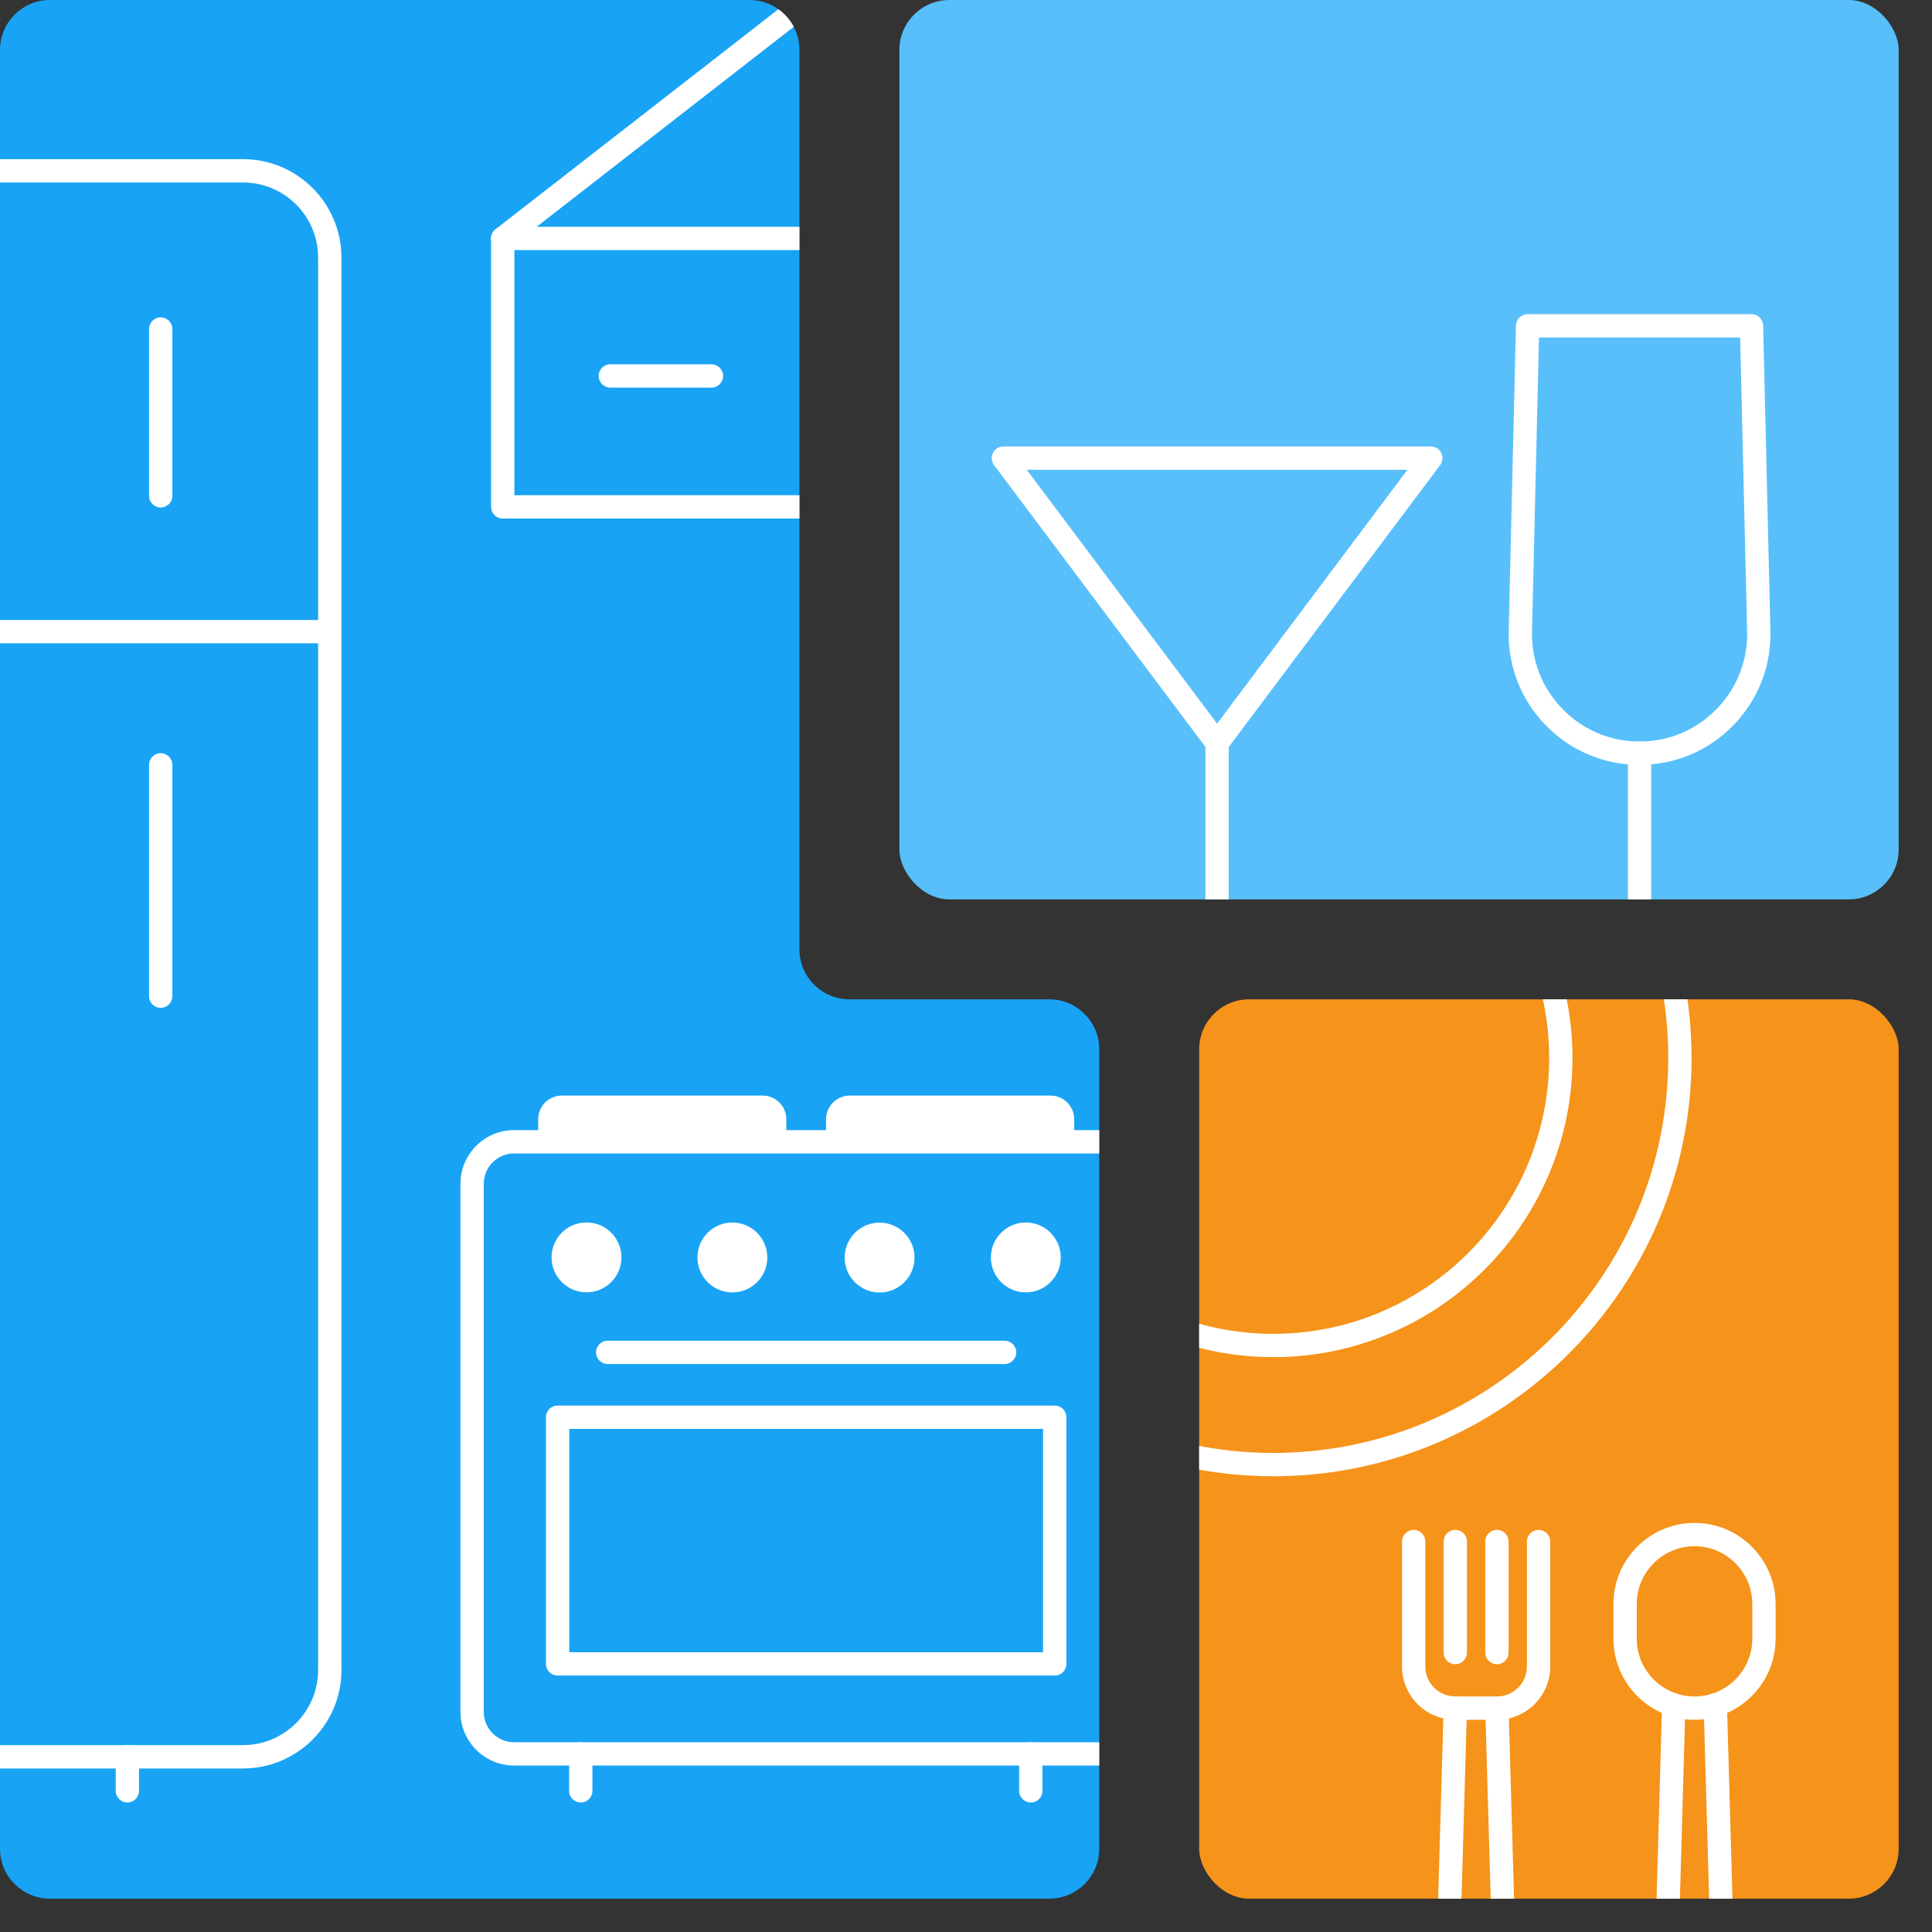 <?xml version="1.0" encoding="UTF-8"?><svg id="a" xmlns="http://www.w3.org/2000/svg" xmlns:xlink="http://www.w3.org/1999/xlink" viewBox="0 0 580 580"><rect x="0" y="0" width="580" height="580" fill="#333333" stroke="none"/><defs><clipPath id="b"><rect x="270" width="300" height="270" rx="15" ry="15" fill="none"/></clipPath><clipPath id="c"><path d="m240,285V15c0-8.28-6.72-15-15-15H15C6.72,0,0,6.72,0,15v540c0,8.28,6.72,15,15,15h300c8.28,0,15-6.72,15-15v-240c0-8.28-6.72-15-15-15h-60c-8.28,0-15-6.72-15-15Z" fill="none"/></clipPath><clipPath id="d"><rect x="360" y="300" width="210" height="270" rx="15" ry="15" fill="none"/></clipPath></defs><rect x="270" width="300" height="270" rx="15" ry="15" fill="#59bffa"/><path d="m240,285V15c0-8.28-6.72-15-15-15H15C6.72,0,0,6.72,0,15v540c0,8.28,6.72,15,15,15h300c8.28,0,15-6.72,15-15v-240c0-8.28-6.72-15-15-15h-60c-8.28,0-15-6.72-15-15Z" fill="#19a3f5"/><rect x="360" y="300" width="210" height="270" rx="15" ry="15" fill="#f6931a"/><g clip-path="url(#b)" fill="none"><path d="m396.04,278.5h-61.1c-1.93,0-3.5-1.57-3.5-3.5s1.57-3.5,3.5-3.5h61.1c1.93,0,3.5,1.57,3.5,3.5s-1.57,3.5-3.5,3.5Z" fill="#fff"/><path d="m365.38,278.5c-1.93,0-3.5-1.57-3.5-3.5v-51.93c0-1.93,1.57-3.5,3.5-3.5s3.5,1.57,3.5,3.5v51.93c0,1.93-1.57,3.5-3.5,3.5Z" fill="#fff"/><path d="m365.38,226.57c-1.1,0-2.14-.52-2.8-1.4l-64.15-85.54c-.8-1.06-.92-2.48-.33-3.67s1.8-1.93,3.13-1.93h128.31c1.33,0,2.54.75,3.13,1.93s.46,2.6-.33,3.67l-64.15,85.54c-.66.88-1.7,1.4-2.8,1.4Zm-57.15-85.54l57.15,76.21,57.15-76.21h-114.31Z" fill="#fff"/><path d="m492.21,229.62c-10.67,0-20.66-4.21-28.12-11.84s-11.42-17.72-11.17-28.39l2.18-91.66c.04-1.9,1.6-3.42,3.5-3.42h67.21c1.9,0,3.45,1.52,3.5,3.42l2.18,91.66c.25,10.67-3.71,20.75-11.17,28.39-7.46,7.64-17.44,11.84-28.12,11.84Zm-30.19-128.31l-2.1,88.24c-.21,8.77,3.05,17.06,9.18,23.33,6.13,6.28,14.33,9.73,23.11,9.73s16.98-3.46,23.11-9.73c6.13-6.28,9.39-14.56,9.18-23.33l-2.1-88.24h-60.37Z" fill="#fff"/><path d="m492.21,278.5c-1.93,0-3.5-1.57-3.5-3.5v-48.88c0-1.93,1.57-3.5,3.5-3.5s3.5,1.57,3.5,3.5v48.88c0,1.93-1.57,3.5-3.5,3.5Z" fill="#fff"/><path d="m522.76,278.5h-61.1c-1.93,0-3.5-1.57-3.5-3.5s1.57-3.5,3.5-3.5h61.1c1.93,0,3.5,1.57,3.5,3.5s-1.57,3.5-3.5,3.5Z" fill="#fff"/></g><g clip-path="url(#c)" fill="none"><path d="m168.68,328.9h60.26c3.93,0,7.12,3.19,7.12,7.12v6.75h-74.5v-6.75c0-3.93,3.19-7.12,7.12-7.12Z" fill="#fff"/><path d="m255.11,328.9h60.26c3.93,0,7.12,3.19,7.12,7.12v6.75h-74.5v-6.75c0-3.93,3.19-7.12,7.12-7.12Z" fill="#fff"/><path d="m329.7,530.02h-175.37c-8.88,0-16.1-7.22-16.1-16.1v-158.55c0-8.88,7.22-16.1,16.1-16.1h175.37c8.88,0,16.1,7.22,16.1,16.1v158.55c0,8.88-7.22,16.1-16.1,16.1Zm-175.37-183.74c-5.02,0-9.1,4.08-9.1,9.1v158.55c0,5.02,4.08,9.1,9.1,9.1h175.37c5.02,0,9.1-4.08,9.1-9.1v-158.55c0-5.02-4.08-9.1-9.1-9.1h-175.37Z" fill="#fff"/><path d="m174.35,541.12c-1.93,0-3.5-1.57-3.5-3.5v-11.1c0-1.93,1.57-3.5,3.5-3.5s3.5,1.57,3.5,3.5v11.1c0,1.93-1.57,3.5-3.5,3.5Z" fill="#fff"/><path d="m309.45,541.12c-1.93,0-3.5-1.57-3.5-3.5v-11.1c0-1.93,1.57-3.5,3.5-3.5s3.5,1.57,3.5,3.5v11.1c0,1.93-1.57,3.5-3.5,3.5Z" fill="#fff"/><path d="m316.64,503.01h-149.24c-1.93,0-3.5-1.57-3.5-3.5v-74.05c0-1.93,1.57-3.5,3.5-3.5h149.24c1.93,0,3.5,1.57,3.5,3.5v74.05c0,1.93-1.57,3.5-3.5,3.5Zm-145.74-7h142.24v-67.05h-142.24v67.05Z" fill="#fff"/><path d="m301.59,409.49h-119.15c-1.93,0-3.5-1.57-3.5-3.5s1.57-3.5,3.5-3.5h119.15c1.93,0,3.5,1.57,3.5,3.5s-1.57,3.5-3.5,3.5Z" fill="#fff"/><circle cx="176.07" cy="377.48" r="10.49" fill="#fff"/><circle cx="219.86" cy="377.5" r="10.49" fill="#fff"/><circle cx="264.06" cy="377.53" r="10.49" fill="#fff"/><circle cx="307.96" cy="377.49" r="10.49" fill="#fff"/><path d="m38.24,541.12c-1.93,0-3.5-1.57-3.5-3.5v-10.21c0-1.93,1.57-3.5,3.5-3.5s3.5,1.57,3.5,3.5v10.21c0,1.93-1.57,3.5-3.5,3.5Z" fill="#fff"/><path d="m48.24,152.35c-1.93,0-3.5-1.57-3.5-3.5v-50.08c0-1.93,1.57-3.5,3.5-3.5s3.5,1.57,3.5,3.5v50.08c0,1.93-1.57,3.5-3.5,3.5Z" fill="#fff"/><path d="m48.24,302.57c-1.93,0-3.5-1.57-3.5-3.5v-69.45c0-1.93,1.57-3.5,3.5-3.5s3.5,1.57,3.5,3.5v69.45c0,1.93-1.57,3.5-3.5,3.5Z" fill="#fff"/><path d="m72.96,530.91H-114.27c-16.29,0-29.54-13.25-29.54-29.54V77.32c0-16.29,13.25-29.54,29.54-29.54H72.96c16.29,0,29.54,13.25,29.54,29.54v424.04c0,16.29-13.25,29.54-29.54,29.54ZM-114.27,54.78c-12.43,0-22.54,10.11-22.54,22.54v424.04c0,12.43,10.11,22.54,22.54,22.54H72.96c12.43,0,22.54-10.11,22.54-22.54V77.32c0-12.43-10.11-22.54-22.54-22.54H-114.27Z" fill="#fff"/><path d="m99,193.12h-239.32c-1.93,0-3.5-1.57-3.5-3.5s1.57-3.5,3.5-3.5H99c1.93,0,3.5,1.57,3.5,3.5s-1.57,3.5-3.5,3.5Z" fill="#fff"/><path d="m213.59,116.37h-30.37c-1.93,0-3.5-1.57-3.5-3.5s1.57-3.5,3.5-3.5h30.37c1.93,0,3.5,1.57,3.5,3.5s-1.57,3.5-3.5,3.5Z" fill="#fff"/><path d="m453.15,75.08H150.92c-1.93,0-3.5-1.57-3.5-3.5s1.57-3.5,3.5-3.5h302.23c1.93,0,3.5,1.57,3.5,3.5s-1.57,3.5-3.5,3.5Z" fill="#fff"/><path d="m453.15,155.67H150.92c-1.93,0-3.5-1.57-3.5-3.5v-80.59c0-1.08.5-2.1,1.35-2.76L238.09-.66v-88.96c0-1.93,1.57-3.5,3.5-3.5h120.89c1.93,0,3.5,1.57,3.5,3.5V-.66l89.32,69.47c.85.66,1.35,1.68,1.35,2.76v80.59c0,1.93-1.57,3.5-3.5,3.5Zm-298.73-7h295.23v-75.38L360.33,3.82c-.85-.66-1.35-1.68-1.35-2.76v-87.17h-113.89V1.05c0,1.08-.5,2.1-1.35,2.76l-89.32,69.47v75.38ZM241.59,1.05h0,0Z" fill="#fff"/></g><g clip-path="url(#d)" fill="none"><path d="m443.14,589.23c-3.16,0-6.12-1.25-8.32-3.52-2.2-2.27-3.37-5.26-3.28-8.42l1.85-64.61c.06-1.93,1.7-3.44,3.6-3.4,1.93.06,3.45,1.67,3.4,3.6l-1.85,64.61c-.04,1.25.43,2.44,1.3,3.34s2.05,1.39,3.3,1.39,2.42-.5,3.3-1.39c.88-.9,1.34-2.08,1.3-3.34l-1.85-64.61c-.05-1.93,1.47-3.54,3.4-3.6.03,0,.07,0,.1,0,1.89,0,3.44,1.5,3.5,3.4l1.85,64.61c.09,3.16-1.08,6.15-3.28,8.42-2.2,2.27-5.16,3.51-8.32,3.51Z" fill="#fff"/><path d="m449.39,516.29h-12.5c-8.82,0-16-7.18-16-16v-37.51c0-1.93,1.57-3.5,3.5-3.5s3.5,1.57,3.5,3.5v37.51c0,4.96,4.04,9,9,9h12.5c4.96,0,9-4.04,9-9v-37.51c0-1.93,1.57-3.5,3.5-3.5s3.5,1.57,3.5,3.5v37.51c0,8.82-7.18,16-16,16Z" fill="#fff"/><path d="m436.89,499.62c-1.93,0-3.5-1.57-3.5-3.5v-33.34c0-1.93,1.57-3.5,3.5-3.5s3.5,1.57,3.5,3.5v33.34c0,1.93-1.57,3.5-3.5,3.5Z" fill="#fff"/><path d="m449.39,499.62c-1.93,0-3.5-1.57-3.5-3.5v-33.34c0-1.93,1.57-3.5,3.5-3.5s3.5,1.57,3.5,3.5v33.34c0,1.93-1.57,3.5-3.5,3.5Z" fill="#fff"/><path d="m508.71,589.23c-3.16,0-6.11-1.25-8.32-3.51-2.2-2.27-3.37-5.26-3.28-8.42l1.86-65.56c.06-1.93,1.71-3.42,3.6-3.4,1.93.06,3.45,1.67,3.4,3.6l-1.86,65.56c-.04,1.25.43,2.44,1.3,3.34.87.9,2.05,1.39,3.3,1.39s2.42-.5,3.3-1.39,1.34-2.08,1.3-3.34l-1.86-65.56c-.05-1.93,1.47-3.54,3.4-3.6,1.93-.08,3.54,1.47,3.6,3.4l1.86,65.56c.09,3.16-1.07,6.15-3.28,8.42-2.2,2.27-5.16,3.52-8.32,3.52Z" fill="#fff"/><path d="m508.71,516.29c-13.42,0-24.34-10.92-24.34-24.34v-10.42c0-13.42,10.92-24.34,24.34-24.34s24.34,10.92,24.34,24.34v10.42c0,13.42-10.92,24.34-24.34,24.34Zm0-52.1c-9.56,0-17.34,7.78-17.34,17.34v10.42c0,9.56,7.78,17.34,17.34,17.34s17.34-7.78,17.34-17.34v-10.42c0-9.56-7.78-17.34-17.34-17.34Z" fill="#fff"/><path d="m382.24,443.18c-69.25,0-125.58-56.34-125.58-125.58s56.34-125.58,125.58-125.58,125.58,56.34,125.58,125.58-56.34,125.58-125.58,125.58Zm0-244.16c-65.39,0-118.58,53.2-118.58,118.58s53.2,118.58,118.58,118.58,118.58-53.2,118.58-118.58-53.2-118.58-118.58-118.58Z" fill="#fff"/><path d="m382.24,407.42c-49.53,0-89.83-40.29-89.83-89.83s40.29-89.83,89.83-89.83,89.83,40.29,89.83,89.83-40.29,89.83-89.83,89.83Zm0-172.65c-45.67,0-82.83,37.16-82.83,82.83s37.16,82.83,82.83,82.83,82.83-37.16,82.83-82.83-37.16-82.83-82.83-82.83Z" fill="#fff"/></g></svg>